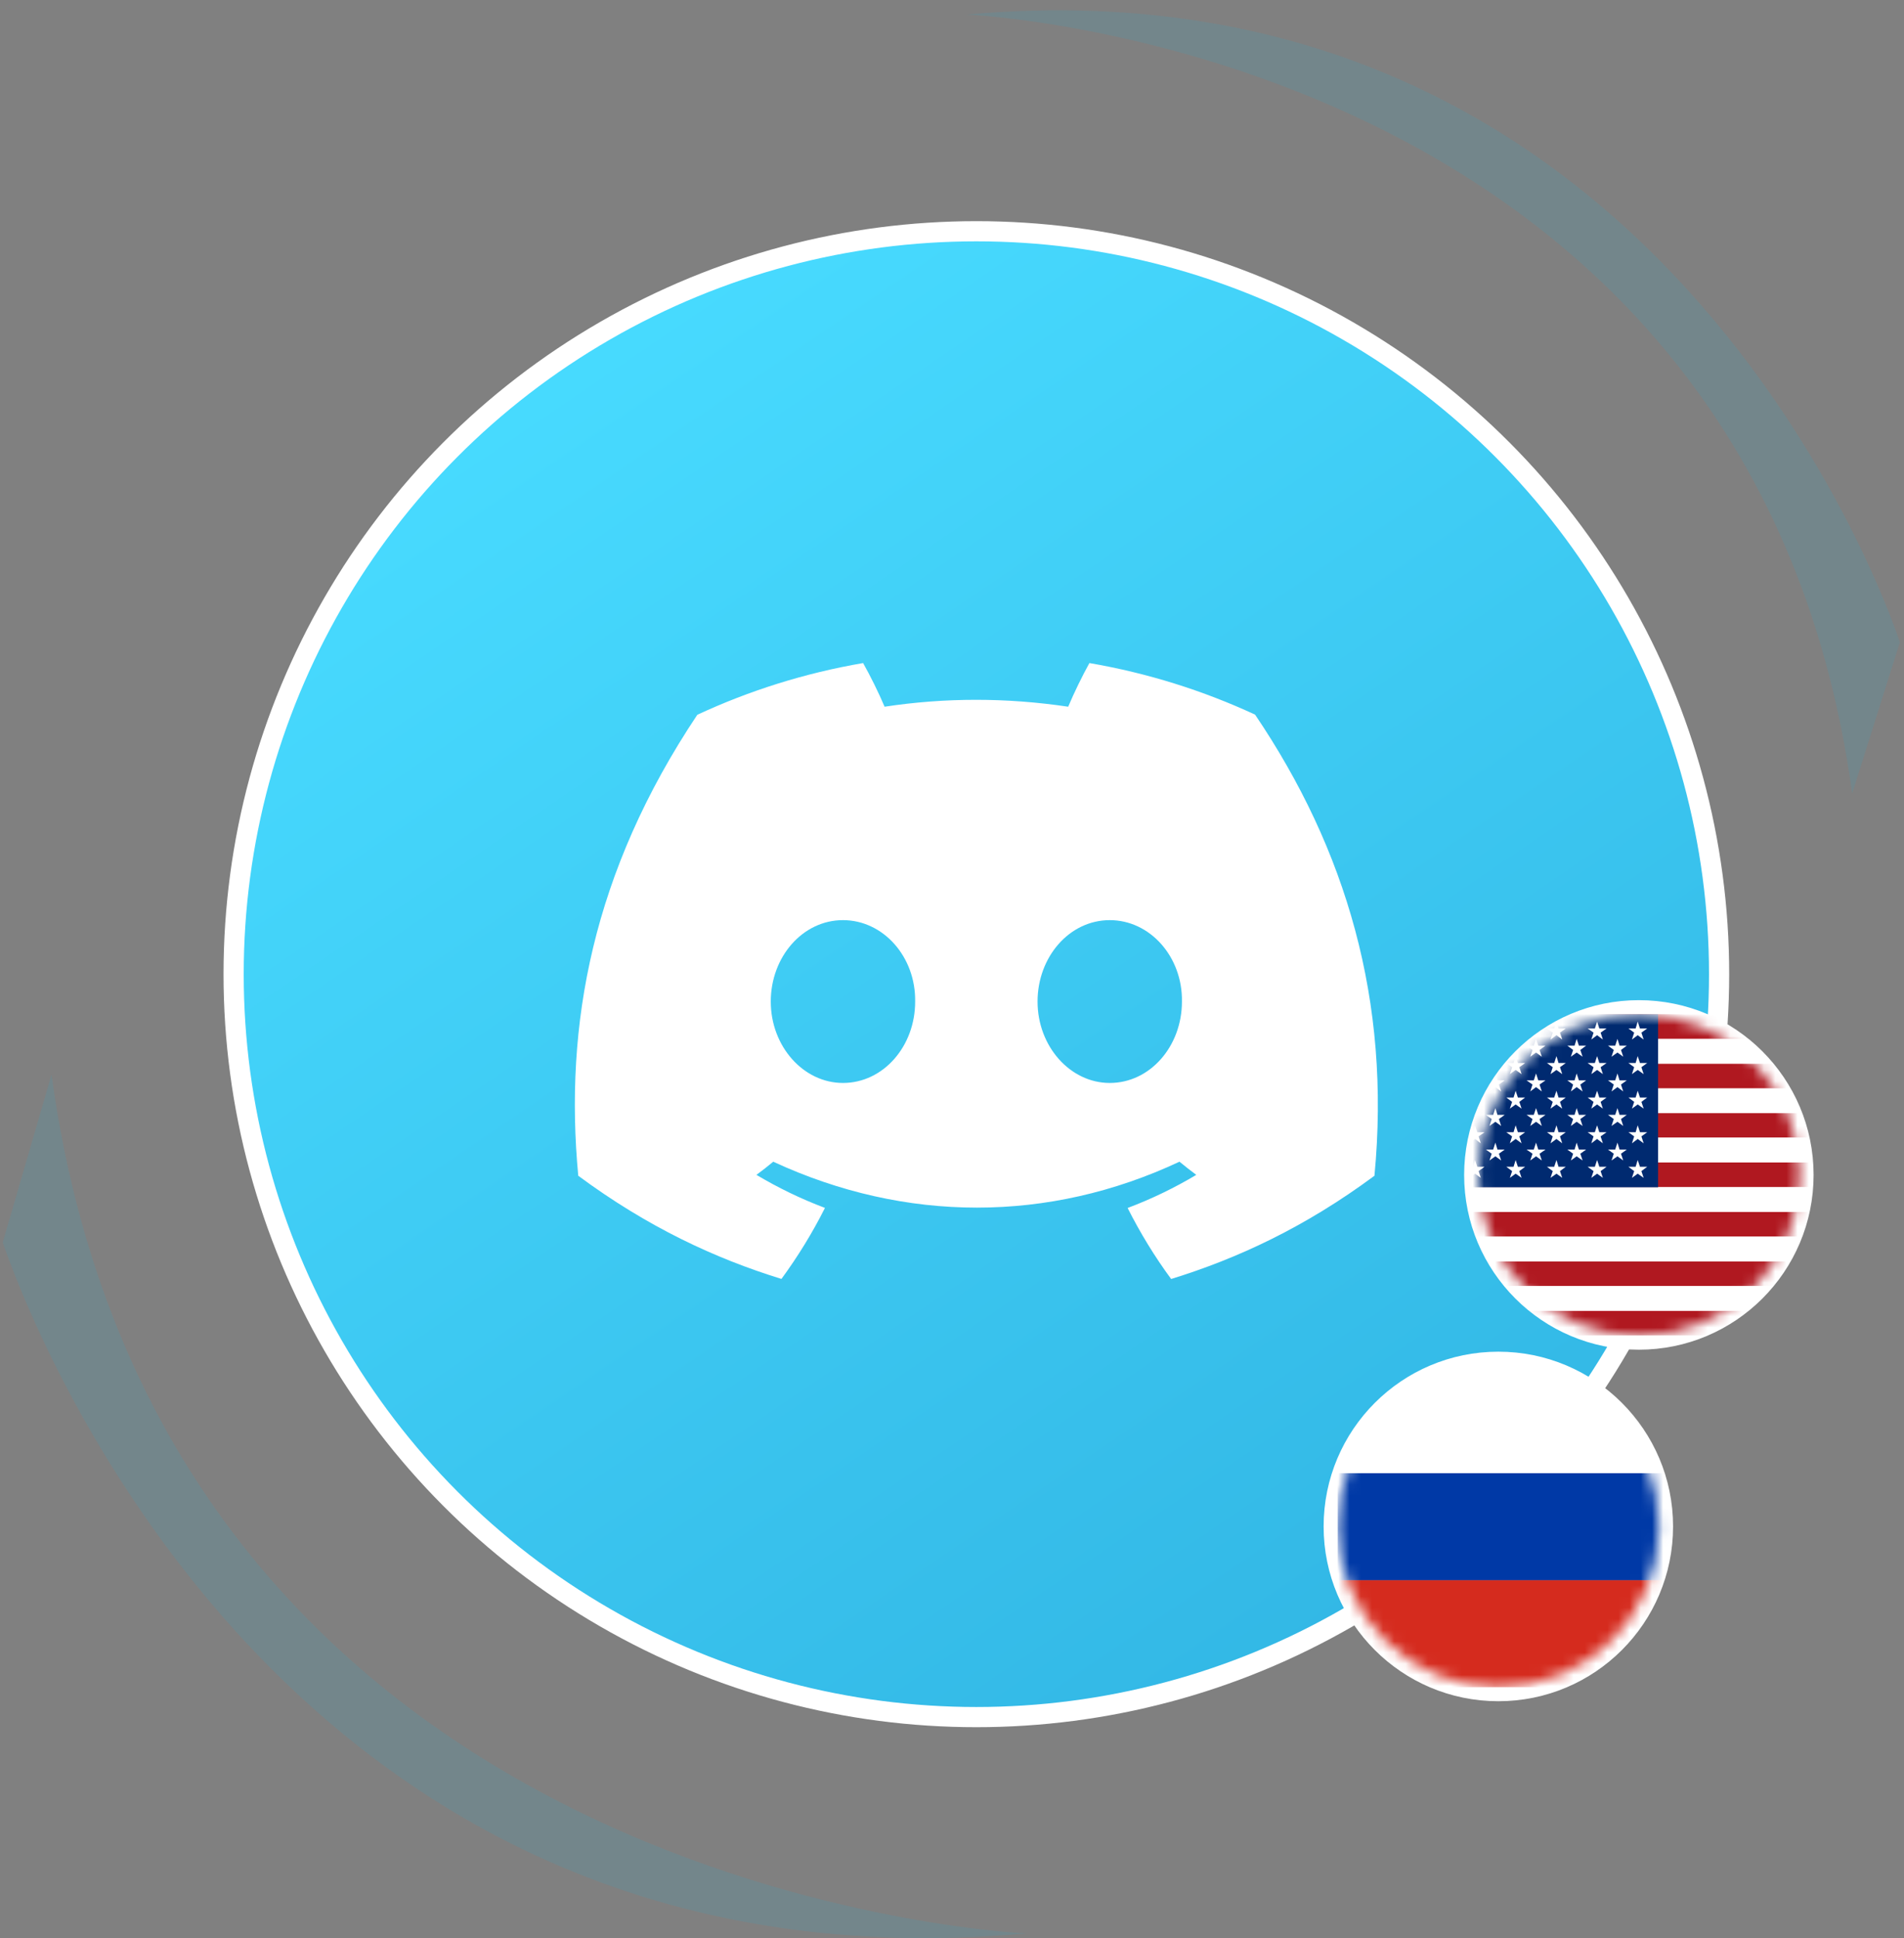 <svg width="170" height="173" viewBox="0 0 170 173" fill="none" xmlns="http://www.w3.org/2000/svg">
<rect x="0" y="0" width="170" height="173" fill="#808080" stroke="none"/>
<circle cx="87.175" cy="86.958" r="66.316" fill="url(#paint0_linear_257_623)" stroke="white" stroke-width="1.802"/>
<path d="M112.061 63.791C107.42 61.64 102.457 60.077 97.269 59.187C96.632 60.328 95.887 61.863 95.374 63.084C89.859 62.262 84.394 62.262 78.981 63.084C78.468 61.863 77.706 60.328 77.063 59.187C71.87 60.077 66.901 61.646 62.26 63.803C52.899 77.816 50.361 91.481 51.63 104.952C57.839 109.545 63.856 112.336 69.772 114.161C71.232 112.17 72.535 110.053 73.657 107.822C71.52 107.018 69.473 106.025 67.539 104.872C68.052 104.496 68.554 104.102 69.039 103.697C80.836 109.163 93.654 109.163 105.31 103.697C105.801 104.102 106.303 104.496 106.81 104.872C104.871 106.031 102.818 107.023 100.681 107.828C101.803 110.053 103.1 112.176 104.566 114.167C110.487 112.341 116.51 109.551 122.719 104.952C124.208 89.336 120.176 75.796 112.061 63.791ZM75.264 96.668C71.723 96.668 68.819 93.393 68.819 89.404C68.819 85.416 71.661 82.135 75.264 82.135C78.868 82.135 81.772 85.41 81.71 89.404C81.716 93.393 78.868 96.668 75.264 96.668ZM99.085 96.668C95.543 96.668 92.639 93.393 92.639 89.404C92.639 85.416 95.481 82.135 99.085 82.135C102.688 82.135 105.592 85.41 105.53 89.404C105.53 93.393 102.688 96.668 99.085 96.668Z" fill="white"/>
<circle cx="146.327" cy="104.878" r="14.97" fill="white" stroke="white" stroke-width="1.261"/>
<mask id="mask0_257_623" style="mask-type:alpha" maskUnits="userSpaceOnUse" x="131" y="90" width="30" height="30">
<circle cx="146.327" cy="104.878" r="14.34" fill="#C4C4C4"/>
</mask>
<g mask="url(#mask0_257_623)">
<path d="M180.737 90.527H126.247V92.735H180.737V90.527Z" fill="#B01820"/>
<path d="M180.737 116.996H126.247V119.204H180.737V116.996Z" fill="#B01820"/>
<path d="M180.737 112.582H126.247V114.79H180.737V112.582Z" fill="#B01820"/>
<path d="M180.737 108.179H126.247V110.387H180.737V108.179Z" fill="#B01820"/>
<path d="M180.737 103.765H126.247V105.974H180.737V103.765Z" fill="#B01820"/>
<path d="M180.737 99.344H126.247V101.552H180.737V99.344Z" fill="#B01820"/>
<path d="M180.737 94.945H126.247V97.153H180.737V94.945Z" fill="#B01820"/>
<path d="M180.737 114.792H126.247V117.001H180.737V114.792Z" fill="white"/>
<path d="M180.737 110.386H126.247V112.595H180.737V110.386Z" fill="white"/>
<path d="M180.737 105.972H126.247V108.181H180.737V105.972Z" fill="white"/>
<path d="M180.737 101.554H126.247V103.763H180.737V101.554Z" fill="white"/>
<path d="M180.737 97.156H126.247V99.364H180.737V97.156Z" fill="white"/>
<path d="M180.737 92.738H126.247V94.946H180.737V92.738Z" fill="white"/>
<path d="M148.045 90.534H126.249V105.978H148.045V90.534Z" fill="#002A70"/>
<path d="M131.699 91.187L131.498 91.804H130.853L131.383 92.177L131.182 92.793L131.699 92.406L132.215 92.793L132.014 92.177L132.545 91.804H131.899L131.699 91.187Z" fill="white"/>
<path d="M135.325 91.187L135.139 91.804H134.494L135.01 92.177L134.809 92.793L135.325 92.406L135.856 92.793L135.655 92.177L136.171 91.804H135.526L135.325 91.187Z" fill="white"/>
<path d="M138.969 91.187L138.768 91.804H138.123L138.639 92.177L138.438 92.793L138.969 92.406L139.485 92.793L139.284 92.177L139.8 91.804H139.155L138.969 91.187Z" fill="white"/>
<path d="M142.598 91.187L142.397 91.804H141.752L142.283 92.177L142.082 92.793L142.598 92.406L143.114 92.793L142.913 92.177L143.444 91.804H142.799L142.598 91.187Z" fill="white"/>
<path d="M145.708 92.793L146.224 92.406L146.755 92.793L146.554 92.177L147.07 91.804H146.425L146.224 91.187L146.038 91.804H145.393L145.909 92.177L145.708 92.793Z" fill="white"/>
<path d="M131.699 94.272L131.498 94.889H130.853L131.383 95.262L131.182 95.879L131.699 95.506L132.215 95.879L132.014 95.262L132.545 94.889H131.899L131.699 94.272Z" fill="white"/>
<path d="M135.325 94.272L135.139 94.889H134.494L135.01 95.262L134.809 95.879L135.325 95.506L135.856 95.879L135.655 95.262L136.171 94.889H135.526L135.325 94.272Z" fill="white"/>
<path d="M138.969 94.272L138.768 94.889H138.123L138.639 95.262L138.438 95.879L138.969 95.506L139.485 95.879L139.284 95.262L139.8 94.889H139.155L138.969 94.272Z" fill="white"/>
<path d="M142.598 94.272L142.397 94.889H141.752L142.283 95.262L142.082 95.879L142.598 95.506L143.114 95.879L142.913 95.262L143.444 94.889H142.799L142.598 94.272Z" fill="white"/>
<path d="M146.224 94.272L146.038 94.889H145.393L145.909 95.262L145.708 95.879L146.224 95.506L146.755 95.879L146.554 95.262L147.07 94.889H146.425L146.224 94.272Z" fill="white"/>
<path d="M131.699 97.367L131.498 97.969H130.853L131.383 98.356L131.182 98.959L131.699 98.586L132.215 98.959L132.014 98.356L132.545 97.969H131.899L131.699 97.367Z" fill="white"/>
<path d="M135.325 97.367L135.138 97.969H134.493L135.009 98.356L134.809 98.959L135.325 98.586L135.855 98.959L135.655 98.356L136.171 97.969H135.526L135.325 97.367Z" fill="white"/>
<path d="M138.968 97.367L138.767 97.969H138.122L138.638 98.356L138.438 98.959L138.968 98.586L139.484 98.959L139.284 98.356L139.8 97.969H139.155L138.968 97.367Z" fill="white"/>
<path d="M142.597 97.367L142.396 97.969H141.751L142.282 98.356L142.081 98.959L142.597 98.586L143.113 98.959L142.912 98.356L143.443 97.969H142.798L142.597 97.367Z" fill="white"/>
<path d="M146.225 97.367L146.039 97.969H145.394L145.91 98.356L145.709 98.959L146.225 98.586L146.756 98.959L146.555 98.356L147.071 97.969H146.426L146.225 97.367Z" fill="white"/>
<path d="M131.699 100.449L131.498 101.066H130.853L131.383 101.438L131.182 102.055L131.699 101.668L132.215 102.055L132.014 101.438L132.545 101.066H131.899L131.699 100.449Z" fill="white"/>
<path d="M135.325 100.449L135.138 101.066H134.493L135.009 101.438L134.809 102.055L135.325 101.668L135.855 102.055L135.655 101.438L136.171 101.066H135.526L135.325 100.449Z" fill="white"/>
<path d="M138.968 100.449L138.767 101.066H138.122L138.638 101.438L138.438 102.055L138.968 101.668L139.484 102.055L139.284 101.438L139.8 101.066H139.155L138.968 100.449Z" fill="white"/>
<path d="M142.597 100.449L142.396 101.066H141.751L142.282 101.438L142.081 102.055L142.597 101.668L143.113 102.055L142.912 101.438L143.443 101.066H142.798L142.597 100.449Z" fill="white"/>
<path d="M146.225 100.449L146.039 101.066H145.394L145.91 101.438L145.709 102.055L146.225 101.668L146.756 102.055L146.555 101.438L147.071 101.066H146.426L146.225 100.449Z" fill="white"/>
<path d="M131.899 104.15L131.699 103.547L131.498 104.15H130.853L131.383 104.537L131.182 105.139L131.699 104.766L132.215 105.139L132.014 104.537L132.545 104.15H131.899Z" fill="white"/>
<path d="M135.526 104.15L135.325 103.547L135.139 104.15H134.494L135.01 104.537L134.809 105.139L135.325 104.766L135.856 105.139L135.655 104.537L136.171 104.15H135.526Z" fill="white"/>
<path d="M139.155 104.15L138.969 103.547L138.768 104.15H138.123L138.639 104.537L138.438 105.139L138.969 104.766L139.485 105.139L139.284 104.537L139.8 104.15H139.155Z" fill="white"/>
<path d="M142.799 104.15L142.598 103.547L142.397 104.15H141.752L142.283 104.537L142.082 105.139L142.598 104.766L143.114 105.139L142.913 104.537L143.444 104.15H142.799Z" fill="white"/>
<path d="M146.425 104.15L146.224 103.547L146.038 104.15H145.393L145.909 104.537L145.708 105.139L146.224 104.766L146.755 105.139L146.554 104.537L147.07 104.15H146.425Z" fill="white"/>
<path d="M133.517 92.734L133.317 93.336H132.671L133.188 93.723L132.987 94.325L133.517 93.953L134.034 94.325L133.833 93.723L134.349 93.336H133.704L133.517 92.734Z" fill="white"/>
<path d="M137.146 92.734L136.946 93.336H136.3L136.831 93.723L136.63 94.325L137.146 93.953L137.663 94.325L137.462 93.723L137.992 93.336H137.347L137.146 92.734Z" fill="white"/>
<path d="M140.773 92.734L140.586 93.336H139.941L140.457 93.723L140.256 94.325L140.773 93.953L141.303 94.325L141.102 93.723L141.619 93.336H140.973L140.773 92.734Z" fill="white"/>
<path d="M144.416 92.734L144.216 93.336H143.57L144.087 93.723L143.886 94.325L144.416 93.953L144.933 94.325L144.732 93.723L145.248 93.336H144.603L144.416 92.734Z" fill="white"/>
<path d="M133.517 95.82L133.316 96.437H132.671L133.187 96.809L132.986 97.426L133.517 97.039L134.033 97.426L133.832 96.809L134.349 96.437H133.703L133.517 95.82Z" fill="white"/>
<path d="M137.146 95.82L136.945 96.437H136.3L136.83 96.809L136.63 97.426L137.146 97.039L137.662 97.426L137.461 96.809L137.992 96.437H137.347L137.146 95.82Z" fill="white"/>
<path d="M140.772 95.82L140.586 96.437H139.94L140.457 96.809L140.256 97.426L140.772 97.039L141.303 97.426L141.102 96.809L141.618 96.437H140.973L140.772 95.82Z" fill="white"/>
<path d="M144.415 95.82L144.215 96.437H143.569L144.086 96.809L143.885 97.426L144.415 97.039L144.932 97.426L144.731 96.809L145.247 96.437H144.602L144.415 95.82Z" fill="white"/>
<path d="M133.517 98.914L133.316 99.516H132.671L133.187 99.889L132.986 100.506L133.517 100.133L134.033 100.506L133.832 99.889L134.349 99.516H133.703L133.517 98.914Z" fill="white"/>
<path d="M137.146 98.914L136.945 99.516H136.3L136.83 99.889L136.63 100.506L137.146 100.133L137.662 100.506L137.461 99.889L137.992 99.516H137.347L137.146 98.914Z" fill="white"/>
<path d="M140.772 98.914L140.586 99.516H139.94L140.457 99.889L140.256 100.506L140.772 100.133L141.303 100.506L141.102 99.889L141.618 99.516H140.973L140.772 98.914Z" fill="white"/>
<path d="M144.415 98.914L144.215 99.516H143.569L144.086 99.889L143.885 100.506L144.415 100.133L144.932 100.506L144.731 99.889L145.247 99.516H144.602L144.415 98.914Z" fill="white"/>
<path d="M133.703 102.612L133.517 101.996L133.316 102.612H132.671L133.187 102.985L132.986 103.588L133.517 103.215L134.033 103.588L133.832 102.985L134.349 102.612H133.703Z" fill="white"/>
<path d="M137.347 102.612L137.146 101.996L136.945 102.612H136.3L136.83 102.985L136.63 103.588L137.146 103.215L137.662 103.588L137.461 102.985L137.992 102.612H137.347Z" fill="white"/>
<path d="M140.973 102.612L140.772 101.996L140.586 102.612H139.94L140.457 102.985L140.256 103.588L140.772 103.215L141.303 103.588L141.102 102.985L141.618 102.612H140.973Z" fill="white"/>
<path d="M144.602 102.612L144.415 101.996L144.215 102.612H143.569L144.086 102.985L143.885 103.588L144.415 103.215L144.932 103.588L144.731 102.985L145.247 102.612H144.602Z" fill="white"/>
</g>
<circle cx="133.781" cy="136.256" r="14.97" fill="white" stroke="white" stroke-width="1.261"/>
<mask id="mask1_257_623" style="mask-type:alpha" maskUnits="userSpaceOnUse" x="119" y="121" width="30" height="30">
<circle cx="133.781" cy="136.256" r="14.34" fill="#C4C4C4"/>
</mask>
<g mask="url(#mask1_257_623)">
<path d="M162.46 141.037H119.441V150.601H162.46V141.037Z" fill="#D52B1E"/>
<path d="M162.46 131.486H119.441V141.051H162.46V131.486Z" fill="#0039A6"/>
<path d="M162.46 121.92H119.441V131.485H162.46V121.92Z" fill="white"/>
</g>
<path d="M86.281 1.3C86.281 1.3 156.266 4.176 165.373 70.827L169.63 57.338C169.63 57.338 149.931 -4.453 86.281 1.3Z" fill="#00C4F5" fill-opacity="0.1"/>
<path d="M91.657 172.584C91.657 172.584 14.624 169.412 4.6 95.926L0.242 110.907C0.351 110.907 21.598 178.926 91.657 172.584Z" fill="#00C4F5" fill-opacity="0.1"/>
<defs>
<linearGradient id="paint0_linear_257_623" x1="52.223" y1="27.808" x2="130.194" y2="142.524" gradientUnits="userSpaceOnUse">
<stop stop-color="#48DBFF"/>
<stop offset="1" stop-color="#32B7E5"/>
</linearGradient>
</defs>
</svg>
